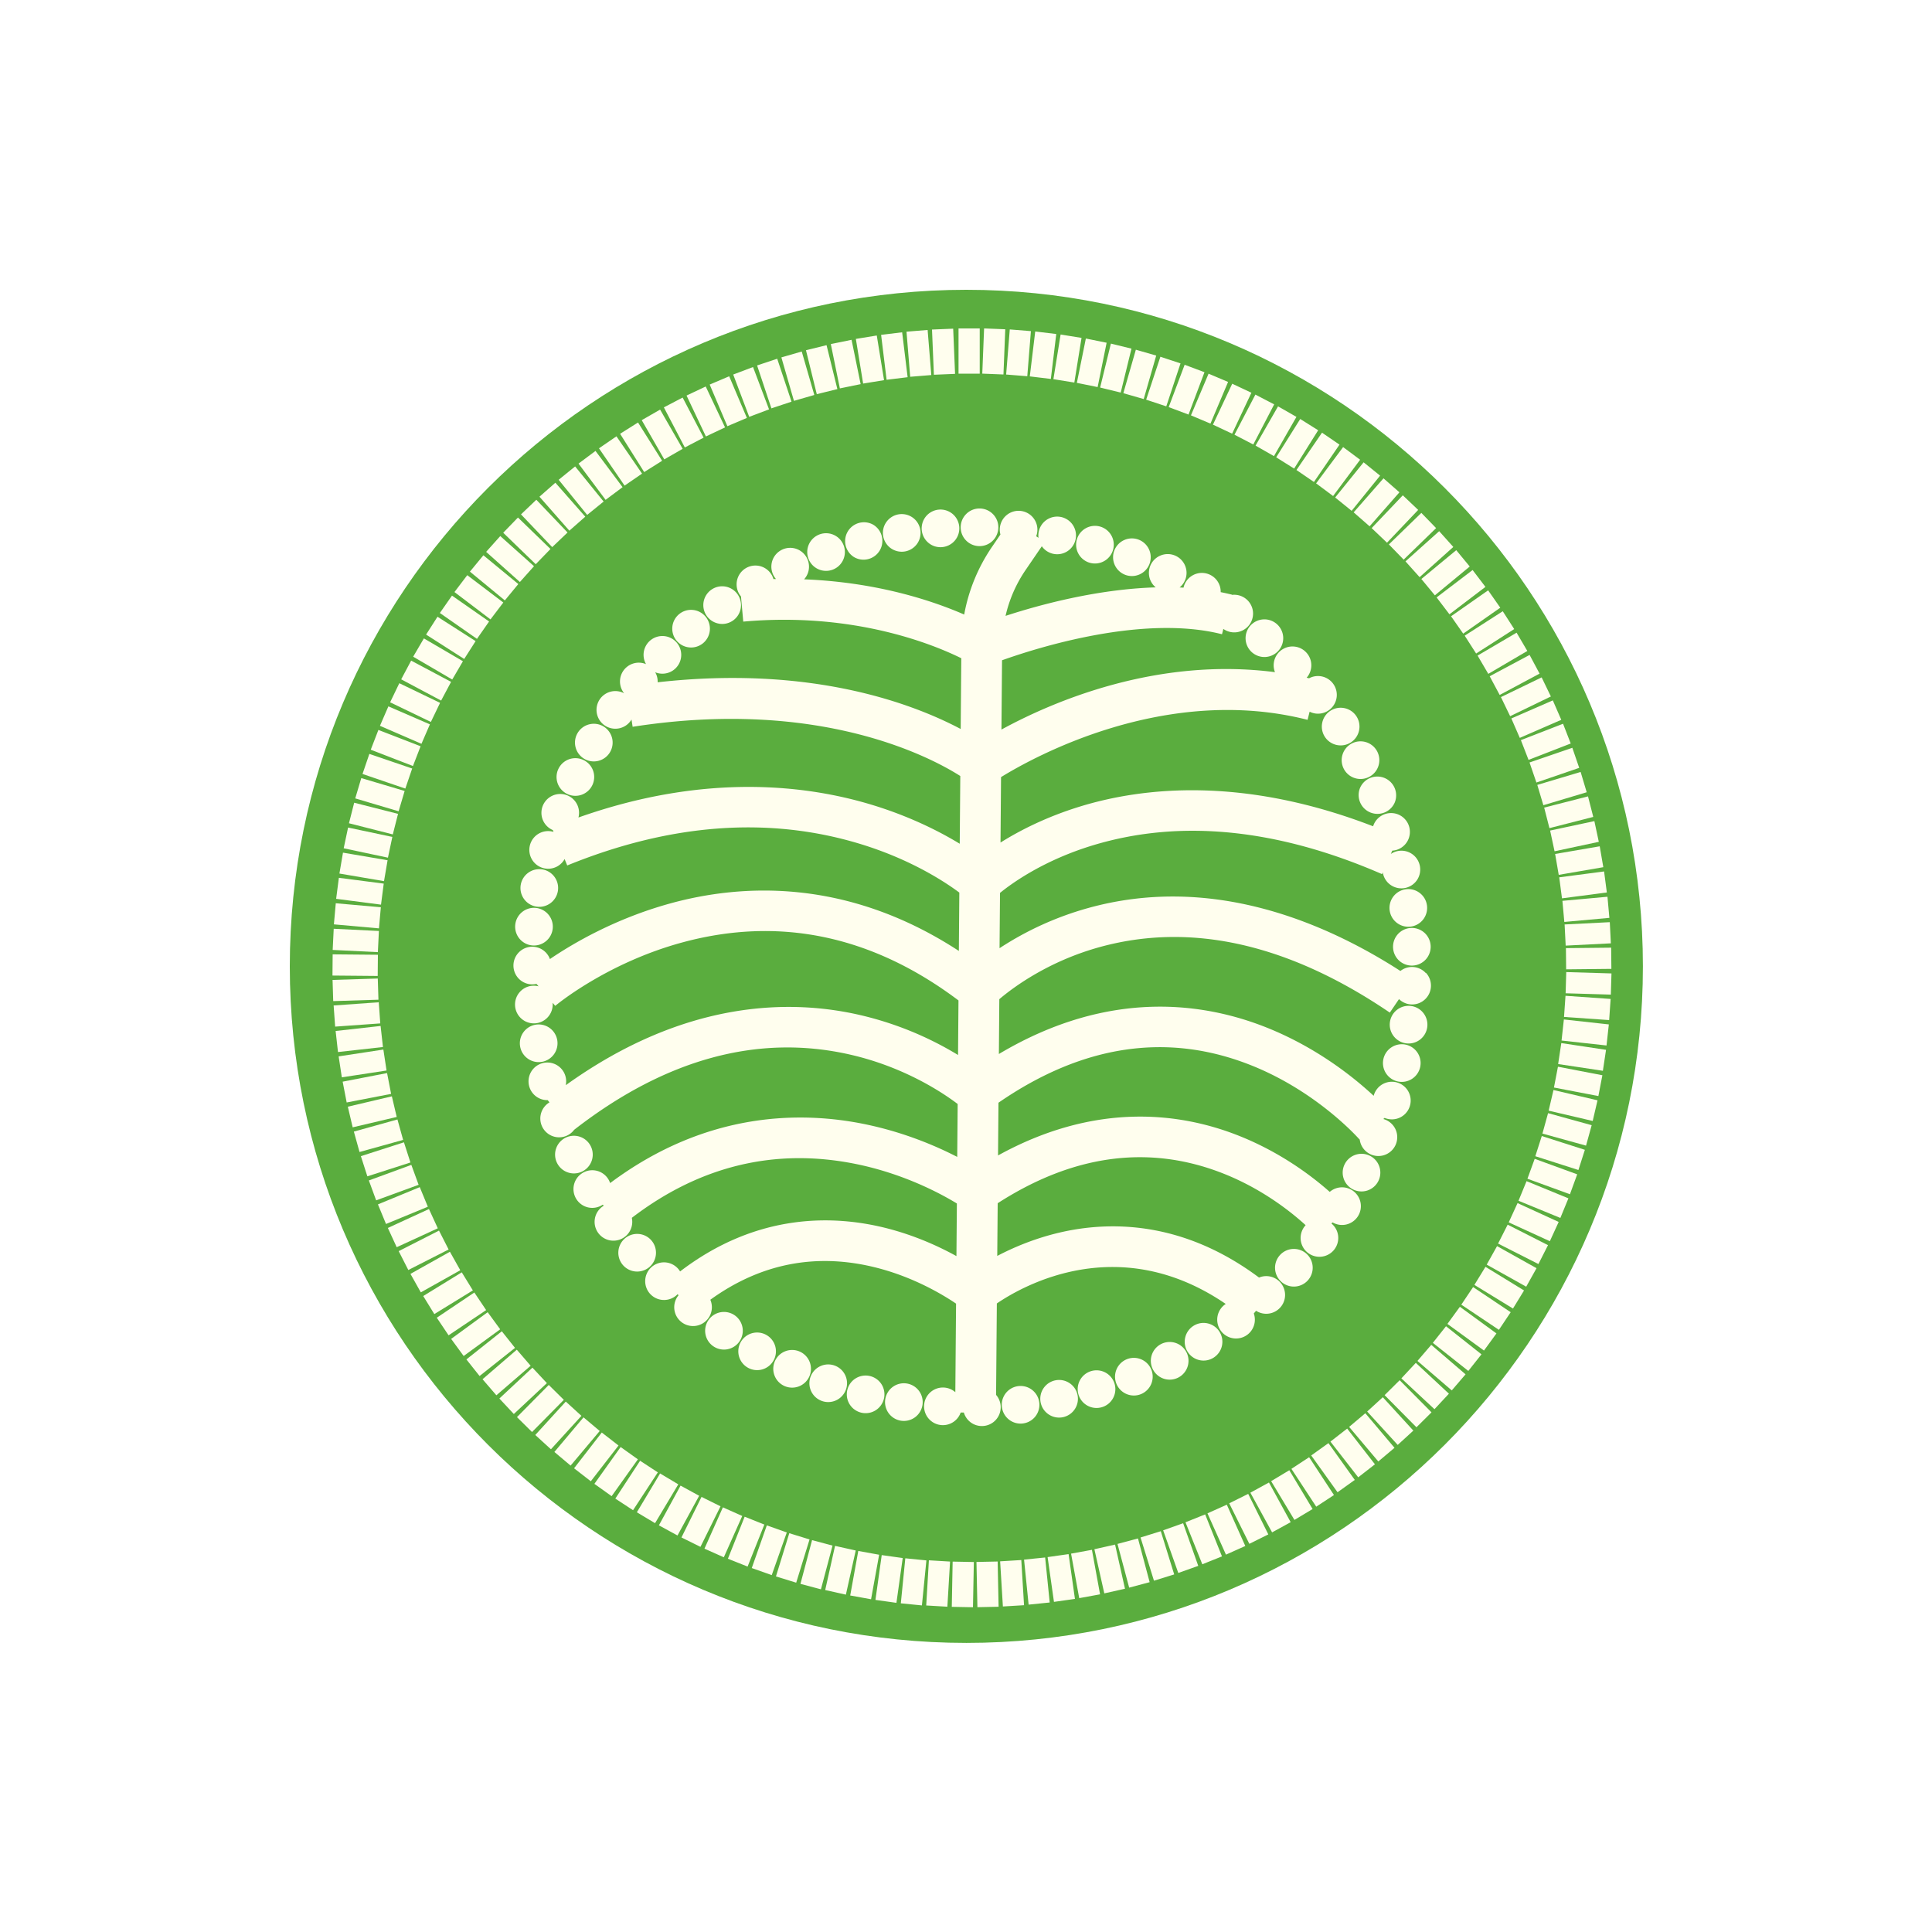 <svg xmlns="http://www.w3.org/2000/svg" width="500" height="500" fill="none" viewBox="0 0 500 500"><path fill="#fff" d="M0 0h500v500H0z"/><g clip-path="url(#a)"><path fill="#5AAD3E" d="M250.091 425.182c96.7 0 175.091-78.391 175.091-175.091S346.791 75 250.091 75 75 153.391 75 250.091s78.391 175.091 175.091 175.091Z"/><path fill="#FFFEEE" d="M174 162.271a4.867 4.867 0 0 0 4.421 5.281 4.867 4.867 0 0 0 5.281-4.421 4.867 4.867 0 0 0-4.421-5.281 4.867 4.867 0 0 0-5.281 4.421Z"/><path fill="#FFFEEE" d="M186.041 161.402a4.866 4.866 0 0 0 5.651-3.938 4.877 4.877 0 0 0-3.938-5.658 4.877 4.877 0 0 0-5.658 3.938 4.865 4.865 0 0 0 3.938 5.65l.007.008ZM215.915 138.491a4.87 4.87 0 1 0-4.18 8.797 4.87 4.87 0 0 0 4.18-8.797ZM221.016 144.172a4.874 4.874 0 0 0 6.669-1.728 4.874 4.874 0 0 0-1.728-6.669 4.873 4.873 0 0 0-4.941 8.397Z"/><path fill="#FFFEEE" d="M237.334 140.747a4.877 4.877 0 0 0-1.132-6.797 4.878 4.878 0 0 0-6.797 1.131c-1.569 2.188-1.056 5.228 1.132 6.798a4.878 4.878 0 0 0 6.797-1.132Z"/><path fill="#FFFEEE" d="M247.096 139.917a4.882 4.882 0 0 0-.521-6.873 4.882 4.882 0 0 0-6.873.521 4.88 4.88 0 0 0 .521 6.872c2.037 1.758 5.115 1.517 6.873-.52Z"/><path fill="#FFFEEE" d="M250.008 139.865c1.878 1.923 4.964 1.969 6.888.09 1.923-1.878 1.969-4.964.09-6.888-1.878-1.923-4.964-1.969-6.887-.09-1.924 1.878-1.97 4.964-.091 6.888ZM281.006 136.703a4.87 4.87 0 0 0-1.894 6.624 4.87 4.87 0 0 0 6.624 1.894 4.87 4.87 0 0 0 1.894-6.624 4.87 4.87 0 0 0-6.624-1.894Z"/><path fill="#FFFEEE" d="M294.911 148.66a4.867 4.867 0 0 0 2.474-6.427 4.868 4.868 0 0 0-6.428-2.475 4.868 4.868 0 0 0-2.474 6.428 4.868 4.868 0 0 0 6.428 2.474ZM322.363 165.469a4.876 4.876 0 0 0 5.168 4.557 4.876 4.876 0 0 0 4.556-5.168 4.876 4.876 0 0 0-5.167-4.557 4.876 4.876 0 0 0-4.557 5.168ZM347.938 183.265a4.864 4.864 0 0 0-5.749 3.795 4.864 4.864 0 0 0 3.795 5.749 4.863 4.863 0 0 0 5.748-3.795 4.863 4.863 0 0 0-3.794-5.749Z"/><path fill="#FFFEEE" d="M353.498 192.062a4.87 4.87 0 0 0-6.066 3.267c-.769 2.58.687 5.296 3.267 6.065a4.867 4.867 0 0 0 6.065-3.266 4.869 4.869 0 0 0-3.266-6.066Z"/><path fill="#FFFEEE" d="M351.929 204.034a4.871 4.871 0 0 0 9.045 3.614 4.87 4.87 0 0 0-9.045-3.614ZM367.401 231.08a4.864 4.864 0 0 0-6.82.958c-1.614 2.15-1.192 5.205.959 6.82a4.863 4.863 0 0 0 6.819-.958c1.615-2.15 1.192-5.206-.958-6.82Z"/><path fill="#FFFEEE" d="M361.773 241.755a4.876 4.876 0 0 0 .347 6.88 4.876 4.876 0 0 0 6.881-.347 4.876 4.876 0 0 0-.347-6.88 4.877 4.877 0 0 0-6.881.347Z"/><path fill="#FFFEEE" d="M368.986 251.812a4.869 4.869 0 0 0-6.563-.528c-19.887-12.81-49.135-25.092-80.821-16.281a81.663 81.663 0 0 0-22.919 10.389l.121-14.312c3.184-2.587 11.482-8.555 24.36-12.41 22.482-6.729 47.551-4.187 74.506 7.552l.196-.453a4.851 4.851 0 0 0 2.233 3.395 4.876 4.876 0 0 0 6.714-1.554 4.876 4.876 0 0 0-1.554-6.714 4.873 4.873 0 0 0-5.311.105l.37-.852a4.87 4.87 0 0 0 4.036-2.656 4.875 4.875 0 0 0-2.143-6.548 4.875 4.875 0 0 0-6.548 2.143 4.963 4.963 0 0 0-.302.754c-33.654-12.998-59.636-10.094-75.856-5.115-8.781 2.701-15.669 6.247-20.573 9.325l.136-16.937c8.668-5.341 42.753-24.133 79.327-14.824l.535-2.105a4.969 4.969 0 0 0 1.607.483 4.873 4.873 0 0 0 5.394-4.285 4.873 4.873 0 0 0-4.285-5.394 4.837 4.837 0 0 0-2.859.551c-.211-.046-.415-.098-.626-.151a4.872 4.872 0 1 0-8.201-1.434c-30.712-3.998-57.727 7.726-70.786 14.855l.151-17.933c9.279-3.311 36.551-11.912 56.928-6.736l.347-1.381a4.879 4.879 0 0 0 3.553.845 4.872 4.872 0 0 0 4.081-5.553 4.878 4.878 0 0 0-5.394-4.096l.015-.053a55.081 55.081 0 0 0-2.942-.656 4.87 4.87 0 0 0-.136-1.268 4.873 4.873 0 0 0-5.892-3.568 4.874 4.874 0 0 0-3.591 3.667c-.339-.016-.671-.038-1.011-.046 1.532-1.252 2.211-3.364 1.532-5.341a4.868 4.868 0 0 0-6.186-3.033 4.865 4.865 0 0 0-1.532 8.352c-15.148.46-30.01 4.488-38.859 7.378a34.674 34.674 0 0 1 5.22-11.92l4.164-6.096a4.87 4.87 0 0 0 6.707 1.23 4.873 4.873 0 0 0 1.298-6.767 4.868 4.868 0 0 0-6.767-1.298 4.886 4.886 0 0 0-2.098 4.648l-.596-.408a4.854 4.854 0 0 0-.784-4.79 4.865 4.865 0 0 0-6.85-.694 4.871 4.871 0 0 0-1.622 5.039l-2.173 3.184a45.439 45.439 0 0 0-7.205 17.525c-8.057-3.516-22.421-8.367-41.432-9.114.408-.452.74-.98.966-1.584a4.875 4.875 0 0 0-2.874-6.261 4.875 4.875 0 0 0-6.262 2.874 4.878 4.878 0 0 0 .898 4.896c-.219 0-.438.008-.657.015a4.863 4.863 0 0 0-3.387-3.334 4.87 4.87 0 0 0-5.017 7.823l.589 6.518c28.796-2.588 49.489 6.043 56.422 9.475l-.151 18.31c-12.583-6.646-38.844-16.544-78.428-12.086a4.772 4.772 0 0 0-.634-2.595 4.872 4.872 0 0 0 6.737-4.504 4.871 4.871 0 0 0-4.874-4.873 4.87 4.87 0 0 0-4.239 7.272 4.864 4.864 0 0 0-6.669 5.296 4.874 4.874 0 0 0 1.003 2.248 4.864 4.864 0 0 0-7.076 5.1 4.864 4.864 0 0 0 5.605 4.006 4.848 4.848 0 0 0 3.38-2.308l.294 1.878c48.229-7.529 77.048 7.816 84.796 12.735l-.144 17.532c-5.228-3.176-12.704-6.971-22.232-9.92-16.801-5.198-43.303-8.608-76.445 3.13a4.87 4.87 0 0 0-.286-3.251 4.869 4.869 0 1 0-8.85 4.066 4.84 4.84 0 0 0 2.505 2.437l.189.468a4.868 4.868 0 0 0-5.621 7.084 4.869 4.869 0 0 0 6.647 1.81 4.833 4.833 0 0 0 1.833-1.863l.679 1.659c26.668-10.871 52.137-12.757 75.712-5.605 13.218 4.006 22.112 9.898 25.764 12.621l-.121 15.104c-29.03-18.951-56.347-17.374-74.823-12.259-14.062 3.892-24.91 10.222-31.013 14.364a4.826 4.826 0 0 0-1.124-1.766 4.872 4.872 0 0 0-6.888 0 4.872 4.872 0 0 0 0 6.888 4.863 4.863 0 0 0 4.534 1.298l.543.633a4.848 4.848 0 0 0-4.957 1.585 4.87 4.87 0 0 0 .612 6.865 4.871 4.871 0 0 0 6.865-.611 4.89 4.89 0 0 0 1.116-3.584l.679.8c.128-.113 13.202-11.06 32.84-16.401 25.159-6.843 49.202-1.796 71.518 14.998l-.113 14.122a86.333 86.333 0 0 0-25.145-10.29c-17.894-4.187-45.325-4.194-76.376 18.106a4.87 4.87 0 0 0-8.993-3.418 4.868 4.868 0 0 0 1.811 6.647 4.794 4.794 0 0 0 2.504.634l.46.58a4.868 4.868 0 0 0 .468 8.601 4.866 4.866 0 0 0 5.922-1.502c23.561-18.317 47.551-24.88 71.337-19.478 14.319 3.251 24.353 10.094 27.914 12.802l-.114 13.692c-5.597-2.881-13.752-6.352-23.65-8.419-16.62-3.47-41.236-3.447-66.177 15.194a4.857 4.857 0 0 0-3.395-3.169c-2.603-.671-5.266.891-5.937 3.493a4.874 4.874 0 0 0 3.493 5.938 4.859 4.859 0 0 0 3.945-.687l.234.287a4.848 4.848 0 0 0-2.293 3.372 4.873 4.873 0 0 0 4.006 5.605 4.874 4.874 0 0 0 5.56-5.846c17.638-13.489 37.139-18.174 58.021-13.927 12.486 2.543 22.029 7.725 26.103 10.215l-.113 13.617c-4.474-2.467-10.517-5.243-17.646-7.107-13.625-3.56-33.73-4.33-53.872 11.075a4.873 4.873 0 0 0-4.225-2.354 4.867 4.867 0 0 0-4.806 4.934 4.865 4.865 0 0 0 4.934 4.806 4.848 4.848 0 0 0 3.455-1.501l.242.279a4.859 4.859 0 0 0-1.094 3.591 4.871 4.871 0 0 0 5.341 4.353 4.871 4.871 0 0 0 3.976-6.782c13.066-9.446 27.513-12.237 43.031-8.284 9.695 2.467 17.193 7.001 20.566 9.287l-.189 22.926a4.872 4.872 0 0 0-6.435 0 4.865 4.865 0 0 0-.438 6.873 4.871 4.871 0 0 0 6.873.438 4.796 4.796 0 0 0 1.381-2.06h.822c.234.8.671 1.554 1.313 2.165 1.946 1.856 5.032 1.773 6.887-.173a4.873 4.873 0 0 0 .144-6.548l.196-23.666c7.061-4.798 31.746-18.649 59.236.128a4.867 4.867 0 0 0 1.992 8.894 4.868 4.868 0 0 0 5.273-6.435l.589-.694a4.86 4.86 0 0 0 2.384.77 4.876 4.876 0 0 0 5.115-4.617 4.876 4.876 0 0 0-4.618-5.115 4.817 4.817 0 0 0-2.112.37c-19.954-14.893-39.018-14.636-51.828-11.596-6.382 1.517-11.799 3.833-15.925 5.998l.113-13.64c19.577-12.614 39.154-15.224 58.218-7.755 10.146 3.975 17.638 9.928 21.478 13.436a4.869 4.869 0 0 0 4.187 8.14 4.87 4.87 0 0 0 4.217-5.447 4.869 4.869 0 0 0-1.735-3.138l.203-.181.106-.091a4.865 4.865 0 0 0 3.485.551 4.875 4.875 0 0 0 3.72-5.802 4.875 4.875 0 0 0-7.944-2.648c-4.663-4.126-12.697-10.214-23.432-14.492-14.538-5.801-36.635-9.158-62.413 5.062l.113-13.647c21.856-15.081 43.907-18.317 65.596-9.604 17.133 6.881 27.74 18.996 27.846 19.117l.045-.038a4.87 4.87 0 0 0 6.707 3.946 4.87 4.87 0 0 0 2.633-6.367 4.89 4.89 0 0 0-3.229-2.837l.332-.287a4.88 4.88 0 0 0 4.134-.173 4.869 4.869 0 1 0-4.512-8.631 4.864 4.864 0 0 0-2.451 3.086c-5.093-4.738-14.462-12.267-27.144-17.442-16.386-6.684-41.221-10.441-69.851 6.624l.113-14.191c3.478-2.957 12.682-9.89 26.359-13.587 23.553-6.359 48.682-.618 74.702 17.065l2.376-3.5a4.864 4.864 0 0 0 6.707.09c1.977-1.826 2.09-4.911.264-6.888l-.045.046Z"/><path fill="#FFFEEE" d="M368.39 262.199a4.867 4.867 0 0 0-6.835-.868 4.868 4.868 0 0 0-.867 6.835 4.867 4.867 0 0 0 6.835.868 4.868 4.868 0 0 0 .867-6.835Z"/><path fill="#FFFEEE" d="M360.152 271.019a4.868 4.868 0 0 0-1.471 6.729 4.868 4.868 0 0 0 6.729 1.471 4.868 4.868 0 0 0 1.471-6.729 4.868 4.868 0 0 0-6.729-1.471ZM350.903 298.826c-2.565.807-3.999 3.538-3.192 6.103a4.87 4.87 0 1 0 3.192-6.103ZM329.983 328.279a4.877 4.877 0 0 0 5.054 4.684 4.877 4.877 0 0 0 4.685-5.054 4.869 4.869 0 0 0-5.054-4.685 4.878 4.878 0 0 0-4.685 5.055ZM310.376 351.99c2.618.611 5.236-1.026 5.847-3.644.611-2.618-1.026-5.236-3.644-5.847-2.618-.611-5.235 1.026-5.847 3.644-.611 2.618 1.026 5.235 3.644 5.847Z"/><path fill="#FFFEEE" d="M301.15 356.795a4.874 4.874 0 1 0 3.032-9.264 4.874 4.874 0 0 0-3.032 9.264Z"/><path fill="#FFFEEE" d="M291.523 360.763a4.868 4.868 0 0 0 6.397-2.557 4.869 4.869 0 0 0-2.557-6.398 4.868 4.868 0 0 0-6.397 2.558 4.868 4.868 0 0 0 2.557 6.397Z"/><path fill="#FFFEEE" d="M286.212 355.286a4.873 4.873 0 1 0-4.622 8.576 4.873 4.873 0 0 0 4.622-8.576Z"/><path fill="#FFFEEE" d="M270.029 359.323a4.867 4.867 0 0 0 1.388 6.744 4.867 4.867 0 0 0 6.745-1.388 4.867 4.867 0 0 0-1.388-6.744 4.867 4.867 0 0 0-6.745 1.388Z"/><path fill="#FFFEEE" d="M260.313 360.529a4.87 4.87 0 1 0 7.627 6.058 4.87 4.87 0 0 0-7.627-6.058ZM231.035 358.937a4.878 4.878 0 0 0-1.041 6.813 4.877 4.877 0 0 0 6.812 1.041 4.878 4.878 0 0 0 1.041-6.813 4.87 4.87 0 0 0-6.812-1.041Z"/><path fill="#FFFEEE" d="M226.545 365.026a4.88 4.88 0 0 0 1.645-6.692 4.88 4.88 0 0 0-6.692-1.644c-2.301 1.388-3.032 4.39-1.644 6.691a4.878 4.878 0 0 0 6.691 1.645Z"/><path fill="#FFFEEE" d="M216.489 362.355a4.87 4.87 0 1 0-4.294-8.743 4.87 4.87 0 0 0 4.294 8.743Z"/><path fill="#FFFEEE" d="M206.712 358.81a4.875 4.875 0 1 0-3.502-9.099 4.875 4.875 0 0 0 3.502 9.099Z"/><path fill="#FFFEEE" d="M197.282 354.403a4.87 4.87 0 0 0 3.342-6.02 4.877 4.877 0 0 0-6.021-3.342 4.87 4.87 0 0 0-3.342 6.02 4.876 4.876 0 0 0 6.021 3.342Z"/><path fill="#FFFEEE" d="M186.441 339.617a4.873 4.873 0 0 0-3.863 5.703 4.872 4.872 0 0 0 5.703 3.863 4.873 4.873 0 0 0 3.863-5.703 4.873 4.873 0 0 0-5.703-3.863ZM169.754 324.574a4.871 4.871 0 0 0-4.489-5.228 4.87 4.87 0 0 0-5.228 4.489 4.869 4.869 0 0 0 4.488 5.228 4.87 4.87 0 0 0 5.229-4.489ZM153.119 300.441a4.872 4.872 0 1 0-9.181-3.267 4.87 4.87 0 0 0 2.957 6.224 4.87 4.87 0 0 0 6.224-2.957ZM143.409 272.783a4.869 4.869 0 0 0-1.214-6.782 4.87 4.87 0 0 0-6.783 1.215 4.869 4.869 0 0 0 1.215 6.782 4.868 4.868 0 0 0 6.782-1.215ZM134.455 242.947a4.87 4.87 0 0 0 6.865.611 4.871 4.871 0 0 0 .611-6.865 4.87 4.87 0 0 0-6.865-.611 4.876 4.876 0 0 0-.611 6.865Z"/><path fill="#FFFEEE" d="M142.353 233.812a4.87 4.87 0 0 0 1.214-6.783 4.869 4.869 0 0 0-6.782-1.214 4.869 4.869 0 0 0-1.214 6.782 4.869 4.869 0 0 0 6.782 1.215ZM147.272 196.497a4.878 4.878 0 0 0-2.957 6.224 4.877 4.877 0 0 0 6.224 2.957 4.877 4.877 0 0 0 2.957-6.223 4.879 4.879 0 0 0-6.224-2.958Z"/><path fill="#FFFEEE" d="M154.899 196.898a4.868 4.868 0 0 0 3.493-5.937 4.867 4.867 0 0 0-5.937-3.493 4.867 4.867 0 0 0-3.493 5.937 4.867 4.867 0 0 0 5.937 3.493ZM253.553 85.003h-5.485V96.71h5.485V85.003ZM254.682 84.995l-.468 11.7 5.48.219.468-11.7-5.48-.219ZM261.329 85.257l-.937 11.67 5.467.44.937-11.671-5.467-.44ZM267.914 85.786l-1.402 11.624 5.445.657 1.402-11.624-5.445-.657ZM274.485 86.57l-1.866 11.559 5.415.874 1.866-11.559-5.415-.874ZM281.018 87.61l-2.327 11.475 5.376 1.09 2.326-11.475-5.375-1.09ZM287.496 88.922l-2.783 11.373 5.327 1.304 2.783-11.373-5.327-1.304ZM293.957 90.505l-3.237 11.252 5.271 1.516 3.237-11.252-5.271-1.516ZM300.31 92.323l-3.684 11.114 5.206 1.725 3.684-11.114-5.206-1.725ZM306.585 94.399l-4.125 10.957 5.133 1.933 4.125-10.958-5.133-1.932ZM312.776 96.71l-4.56 10.783 5.051 2.136 4.56-10.784-5.051-2.136ZM318.901 99.306l-4.989 10.592 4.962 2.337 4.989-10.592-4.962-2.337ZM324.893 102.118l-5.409 10.385 4.865 2.533 5.408-10.384-4.864-2.534ZM330.757 105.163l-5.819 10.16 4.76 2.726 5.819-10.16-4.76-2.726ZM336.496 108.436l-6.22 9.919 4.647 2.914 6.22-9.919-4.647-2.914ZM342.136 111.976l-6.614 9.662 4.526 3.098 6.614-9.662-4.526-3.098ZM347.599 115.705l-6.994 9.39 4.399 3.276 6.994-9.39-4.399-3.276ZM352.903 119.647l-7.364 9.103 4.264 3.449 7.364-9.103-4.264-3.449ZM358.048 123.791l-7.722 8.802 4.123 3.617 7.722-8.802-4.123-3.617ZM363.049 128.186l-8.069 8.485 3.975 3.779 8.068-8.484-3.974-3.78ZM367.843 132.738l-8.401 8.156 3.821 3.935 8.401-8.156-3.821-3.935ZM372.456 137.467l-8.721 7.813 3.66 4.085 8.72-7.813-3.659-4.085ZM376.873 142.384l-9.025 7.459 3.493 4.228 9.026-7.459-3.494-4.228ZM381.11 147.522l-9.317 7.09 3.321 4.365 9.318-7.09-3.322-4.365ZM385.126 152.779l-9.594 6.712 3.144 4.494 9.594-6.712-3.144-4.494ZM388.914 158.188l-9.853 6.324 2.962 4.616 9.854-6.324-2.963-4.616ZM392.493 163.738l-10.098 5.925 2.775 4.731 10.099-5.925-2.776-4.731ZM395.858 169.497l-10.329 5.515 2.584 4.838 10.328-5.515-2.583-4.838ZM398.977 175.31l-10.54 5.098 2.387 4.938 10.541-5.098-2.388-4.938ZM401.868 181.261l-10.736 4.673 2.189 5.029 10.735-4.673-2.188-5.029ZM404.516 187.307l-10.913 4.24 1.986 5.112 10.913-4.24-1.986-5.112ZM406.917 193.531l-11.075 3.798 1.779 5.188 11.075-3.798-1.779-5.188ZM409.067 199.78l-11.218 3.353 1.57 5.255 11.218-3.353-1.57-5.255ZM410.975 206.103l-11.343 2.902 1.359 5.313 11.343-2.902-1.359-5.313ZM412.622 212.501l-11.45 2.446 1.146 5.364 11.45-2.447-1.146-5.363ZM414.006 219.022l-11.539 1.985.93 5.405 11.539-1.985-.93-5.405ZM415.136 225.53l-11.609 1.522.713 5.438 11.609-1.522-.713-5.438ZM416.01 232.079l-11.66 1.057.495 5.462 11.66-1.057-.495-5.462ZM416.614 238.657l-11.694.59.276 5.478 11.694-.591-.276-5.477ZM416.967 245.255l-11.708.123.057 5.484 11.708-.122-.057-5.485ZM405.343 251.574l-.162 5.483 11.703.347.163-5.482-11.704-.348ZM405.15 257.71l-.381 5.472 11.68.814.381-5.471-11.68-.815ZM404.728 263.837l-.6 5.452 11.638 1.281.6-5.452-11.638-1.281ZM404.063 269.951l-.817 5.423 11.578 1.745.817-5.424-11.578-1.744ZM403.196 276.065l-1.034 5.386 11.498 2.208 1.035-5.386-11.499-2.208ZM402.038 282.098l-1.249 5.34 11.401 2.666 1.249-5.34-11.401-2.666ZM400.64 288.083l-1.461 5.286 11.285 3.119 1.461-5.286-11.285-3.119ZM399.011 294.006l-1.671 5.223 11.152 3.568 1.671-5.224-11.152-3.567ZM397.178 299.904l-1.879 5.153 10.999 4.012 1.88-5.153-11-4.012ZM395.073 305.681l-2.084 5.073 10.831 4.448 2.084-5.073-10.831-4.448ZM392.741 311.361l-2.285 4.986 10.644 4.877 2.285-4.986-10.644-4.877ZM390.182 316.944l-2.482 4.891 10.441 5.299 2.482-4.891-10.441-5.299ZM387.435 322.494l-2.676 4.787 10.219 5.714 2.677-4.787-10.22-5.714ZM384.438 327.853l-2.866 4.676 9.983 6.118 2.866-4.676-9.983-6.118ZM381.235 333.09l-3.05 4.558 9.73 6.512 3.05-4.558-9.73-6.512ZM377.818 338.194l-3.23 4.433 9.463 6.895 3.23-4.432-9.463-6.896ZM374.225 343.229l-3.406 4.299 9.179 7.27 3.405-4.3-9.178-7.269ZM370.408 348.048l-3.574 4.16 8.881 7.63 3.574-4.16-8.881-7.63ZM366.411 352.707l-3.738 4.014 8.568 7.979 3.738-4.014-8.568-7.979ZM362.231 357.2l-3.895 3.862 8.243 8.315 3.895-3.862-8.243-8.315ZM357.871 361.601l-4.047 3.702 7.903 8.639 4.047-3.702-7.903-8.639ZM353.348 365.744l-4.192 3.537 7.551 8.948 4.192-3.537-7.551-8.948ZM348.647 369.717l-4.33 3.367 7.188 9.243 4.329-3.367-7.187-9.243ZM343.804 373.481l-4.46 3.191 6.812 9.522 4.461-3.191-6.813-9.522ZM338.802 377.127l-4.585 3.01 6.425 9.788 4.585-3.01-6.425-9.788ZM333.673 380.496l-4.701 2.824L335 393.357l4.702-2.823-6.029-10.038ZM328.406 383.672l-4.811 2.634 5.622 10.27 4.811-2.634-5.622-10.27ZM323.033 386.616l-4.912 2.44 5.208 10.486 4.912-2.439-5.208-10.487ZM317.499 389.413l-5.006 2.24 4.783 10.687 5.006-2.24-4.783-10.687ZM311.895 391.925l-5.091 2.039 4.352 10.869 5.091-2.038-4.352-10.87ZM306.194 394.21l-5.169 1.834 3.915 11.035 5.169-1.834-3.915-11.035ZM300.412 396.276l-5.238 1.625 3.47 11.183 5.238-1.626-3.47-11.182ZM294.509 398.152l-5.299 1.414 3.018 11.313 5.3-1.414-3.019-11.313ZM288.582 399.738l-5.352 1.201 2.565 11.425 5.351-1.201-2.564-11.425ZM282.589 401.094l-5.395.986 2.106 11.518 5.395-.987-2.106-11.517ZM276.55 402.203l-5.43.77 1.644 11.592 5.43-.77-1.644-11.592ZM270.483 403.075l-5.457.552 1.18 11.649 5.456-.552-1.179-11.649ZM264.31 403.737l-5.474.333.711 11.687 5.474-.333-.711-11.687ZM258.192 404.119l-5.483.113.243 11.706 5.484-.114-.244-11.705ZM246.545 404.142l-.225 11.707 5.484.105.225-11.706-5.484-.106ZM240.397 403.805l-.692 11.688 5.475.324.692-11.687-5.475-.325ZM234.293 403.286l-1.161 11.651 5.457.543 1.161-11.65-5.457-.544ZM228.189 402.458l-1.626 11.595 5.432.761 1.625-11.595-5.431-.761ZM222.123 401.387l-2.088 11.521 5.397.978 2.087-11.521-5.396-.978ZM216.107 400.073l-2.546 11.428 5.353 1.193 2.546-11.429-5.353-1.192ZM210.159 398.587l-3.003 11.317 5.301 1.407 3.003-11.317-5.301-1.407ZM204.269 396.791l-3.453 11.188 5.241 1.617 3.453-11.188-5.241-1.617ZM198.451 394.769l-3.896 11.041 5.172 1.825 3.896-11.041-5.172-1.825ZM192.717 392.521l-4.335 10.876 5.095 2.031 4.335-10.876-5.095-2.031ZM187.083 390.097l-4.768 10.694 5.01 2.233 4.768-10.693-5.01-2.234ZM181.554 387.397l-5.192 10.495 4.916 2.431 5.192-10.494-4.916-2.432ZM176.129 384.476l-5.607 10.279 4.815 2.626 5.607-10.279-4.815-2.626ZM170.833 381.33l-6.013 10.047 4.706 2.817 6.013-10.047-4.706-2.817ZM165.656 378.04l-6.411 9.797 4.589 3.003 6.412-9.797-4.59-3.003ZM160.623 374.487l-6.798 9.534 4.466 3.184 6.797-9.534-4.465-3.184ZM155.74 370.736l-7.173 9.254 4.335 3.36 7.173-9.254-4.335-3.36ZM151.012 366.806l-7.537 8.96 4.197 3.53 7.537-8.96-4.197-3.53ZM146.424 362.725l-7.891 8.65 4.052 3.696 7.891-8.65-4.052-3.696ZM142.02 358.422l-8.23 8.328 3.901 3.855 8.23-8.328-3.901-3.855ZM137.792 353.943l-8.556 7.993 3.744 4.007 8.556-7.992-3.744-4.008ZM133.749 349.3l-8.868 7.644 3.581 4.155 8.868-7.645-3.581-4.154ZM129.872 344.535l-9.168 7.282 3.411 4.295 9.169-7.282-3.412-4.295ZM126.211 339.596l-9.452 6.91 3.237 4.427 9.452-6.91-3.237-4.427ZM122.759 334.498l-9.721 6.527 3.057 4.554 9.721-6.527-3.057-4.554ZM119.504 329.28l-9.974 6.133 2.873 4.672 9.974-6.133-2.873-4.672ZM116.437 323.952l-10.211 5.728 2.683 4.783 10.211-5.728-2.683-4.783ZM113.614 318.477l-10.432 5.316 2.49 4.887 10.432-5.316-2.49-4.887ZM111.012 312.9l-10.636 4.894 2.293 4.982 10.636-4.894-2.293-4.982ZM108.633 307.23l-10.823 4.465 2.091 5.07 10.824-4.465-2.092-5.07ZM106.454 301.473l-10.994 4.028 1.887 5.15 10.994-4.028-1.887-5.15ZM104.541 295.628l-11.147 3.585 1.68 5.221 11.146-3.585-1.679-5.221ZM102.858 289.717l-11.28 3.137 1.468 5.284 11.281-3.137-1.469-5.284ZM101.413 283.73l-11.396 2.683 1.257 5.339 11.396-2.684-1.257-5.338ZM100.176 277.711l-11.495 2.224 1.041 5.384 11.496-2.224-1.042-5.384ZM99.216 271.626l-11.575 1.763.825 5.422 11.575-1.763-.825-5.422ZM98.498 265.518l-11.637 1.299.609 5.451 11.636-1.299-.608-5.451ZM98.025 259.385l-11.68.833.39 5.47 11.68-.833-.39-5.47ZM97.77 253.24l-11.704.364.17 5.481 11.704-.363-.17-5.482ZM86.092 246.986l-.049 5.485 11.708.104.049-5.484-11.708-.105ZM86.366 240.364l-.268 5.478 11.694.572.268-5.478-11.694-.572ZM86.899 233.759l-.487 5.463 11.662 1.038.487-5.462-11.662-1.039ZM87.699 227.177l-.705 5.439 11.612 1.504.704-5.439-11.611-1.504ZM88.763 220.665l-.922 5.406 11.542 1.969.922-5.406-11.542-1.969ZM90.084 214.169l-1.138 5.365 11.454 2.429 1.138-5.366-11.454-2.428ZM91.663 207.743l-1.35 5.316 11.347 2.884 1.351-5.316-11.347-2.884ZM93.5 201.367l-1.563 5.257 11.224 3.335 1.562-5.257-11.223-3.335ZM95.591 195.11l-1.772 5.191 11.081 3.783 1.772-5.191-11.08-3.783ZM97.93 188.906l-1.978 5.115 10.921 4.223 1.978-5.115-10.92-4.223ZM100.514 182.805l-2.181 5.032 10.743 4.656 2.181-5.033-10.743-4.655ZM103.343 176.816l-2.38 4.941 10.548 5.081 2.38-4.941-10.548-5.081ZM106.405 170.967l-2.577 4.842 10.336 5.5 2.577-4.842-10.336-5.5ZM109.699 165.217l-2.768 4.735 10.108 5.909 2.768-4.735-10.108-5.909ZM113.225 159.612l-2.954 4.62 9.863 6.309 2.955-4.621-9.864-6.308ZM116.974 154.142l-3.137 4.499 9.604 6.697 3.137-4.499-9.604-6.697ZM120.928 148.852l-3.315 4.37 9.328 7.077 3.315-4.369-9.328-7.078ZM125.103 143.706l-3.487 4.233 9.037 7.445 3.487-4.233-9.037-7.445ZM129.469 138.732l-3.654 4.09 8.733 7.8 3.653-4.091-8.732-7.799ZM134.047 133.935l-3.814 3.941 8.414 8.142 3.814-3.941-8.414-8.142ZM138.802 129.336l-3.969 3.785 8.08 8.473 3.969-3.785-8.08-8.473ZM143.732 124.926l-4.117 3.624 7.736 8.789 4.117-3.623-7.736-8.79ZM148.842 120.712l-4.259 3.456 7.378 9.091 4.259-3.456-7.378-9.091ZM154.115 116.699l-4.393 3.283 7.008 9.379 4.394-3.283-7.009-9.379ZM159.537 112.92l-4.521 3.104 6.626 9.653 4.522-3.104-6.627-9.653ZM165.122 109.342l-4.643 2.921 6.236 9.909 4.642-2.92-6.235-9.91ZM170.836 106.004l-4.755 2.733 5.835 10.151 4.755-2.733-5.835-10.151ZM176.668 102.888l-4.86 2.541 5.424 10.376 4.861-2.541-5.425-10.376ZM182.639 100.025l-4.958 2.344 5.003 10.586 4.959-2.344-5.004-10.586ZM188.714 97.382l-5.048 2.144 4.577 10.777 5.048-2.144-4.577-10.777ZM194.884 94.99l-5.13 1.94 4.142 10.952 5.13-1.941-4.142-10.95ZM201.141 92.842l-5.203 1.734 3.701 11.108 5.203-1.734-3.701-11.108ZM207.488 90.97l-5.268 1.524 3.253 11.248 5.268-1.524-3.253-11.248ZM213.911 89.33l-5.325 1.313 2.801 11.368 5.325-1.312-2.801-11.368ZM220.385 87.946l-5.373 1.098 2.344 11.471 5.374-1.098-2.345-11.471ZM226.908 86.827l-5.413.883 1.884 11.556 5.413-.883-1.884-11.556ZM233.475 85.998l-5.444.664 1.419 11.622 5.444-.664-1.419-11.623ZM240.068 85.393l-5.466.447.953 11.67 5.466-.447-.953-11.67ZM246.683 85.06l-5.48.227.486 11.698 5.48-.227-.486-11.699Z"/></g><defs><clipPath id="a"><path fill="#fff" d="M75 75h350.19v350.19H75z"/></clipPath></defs></svg>